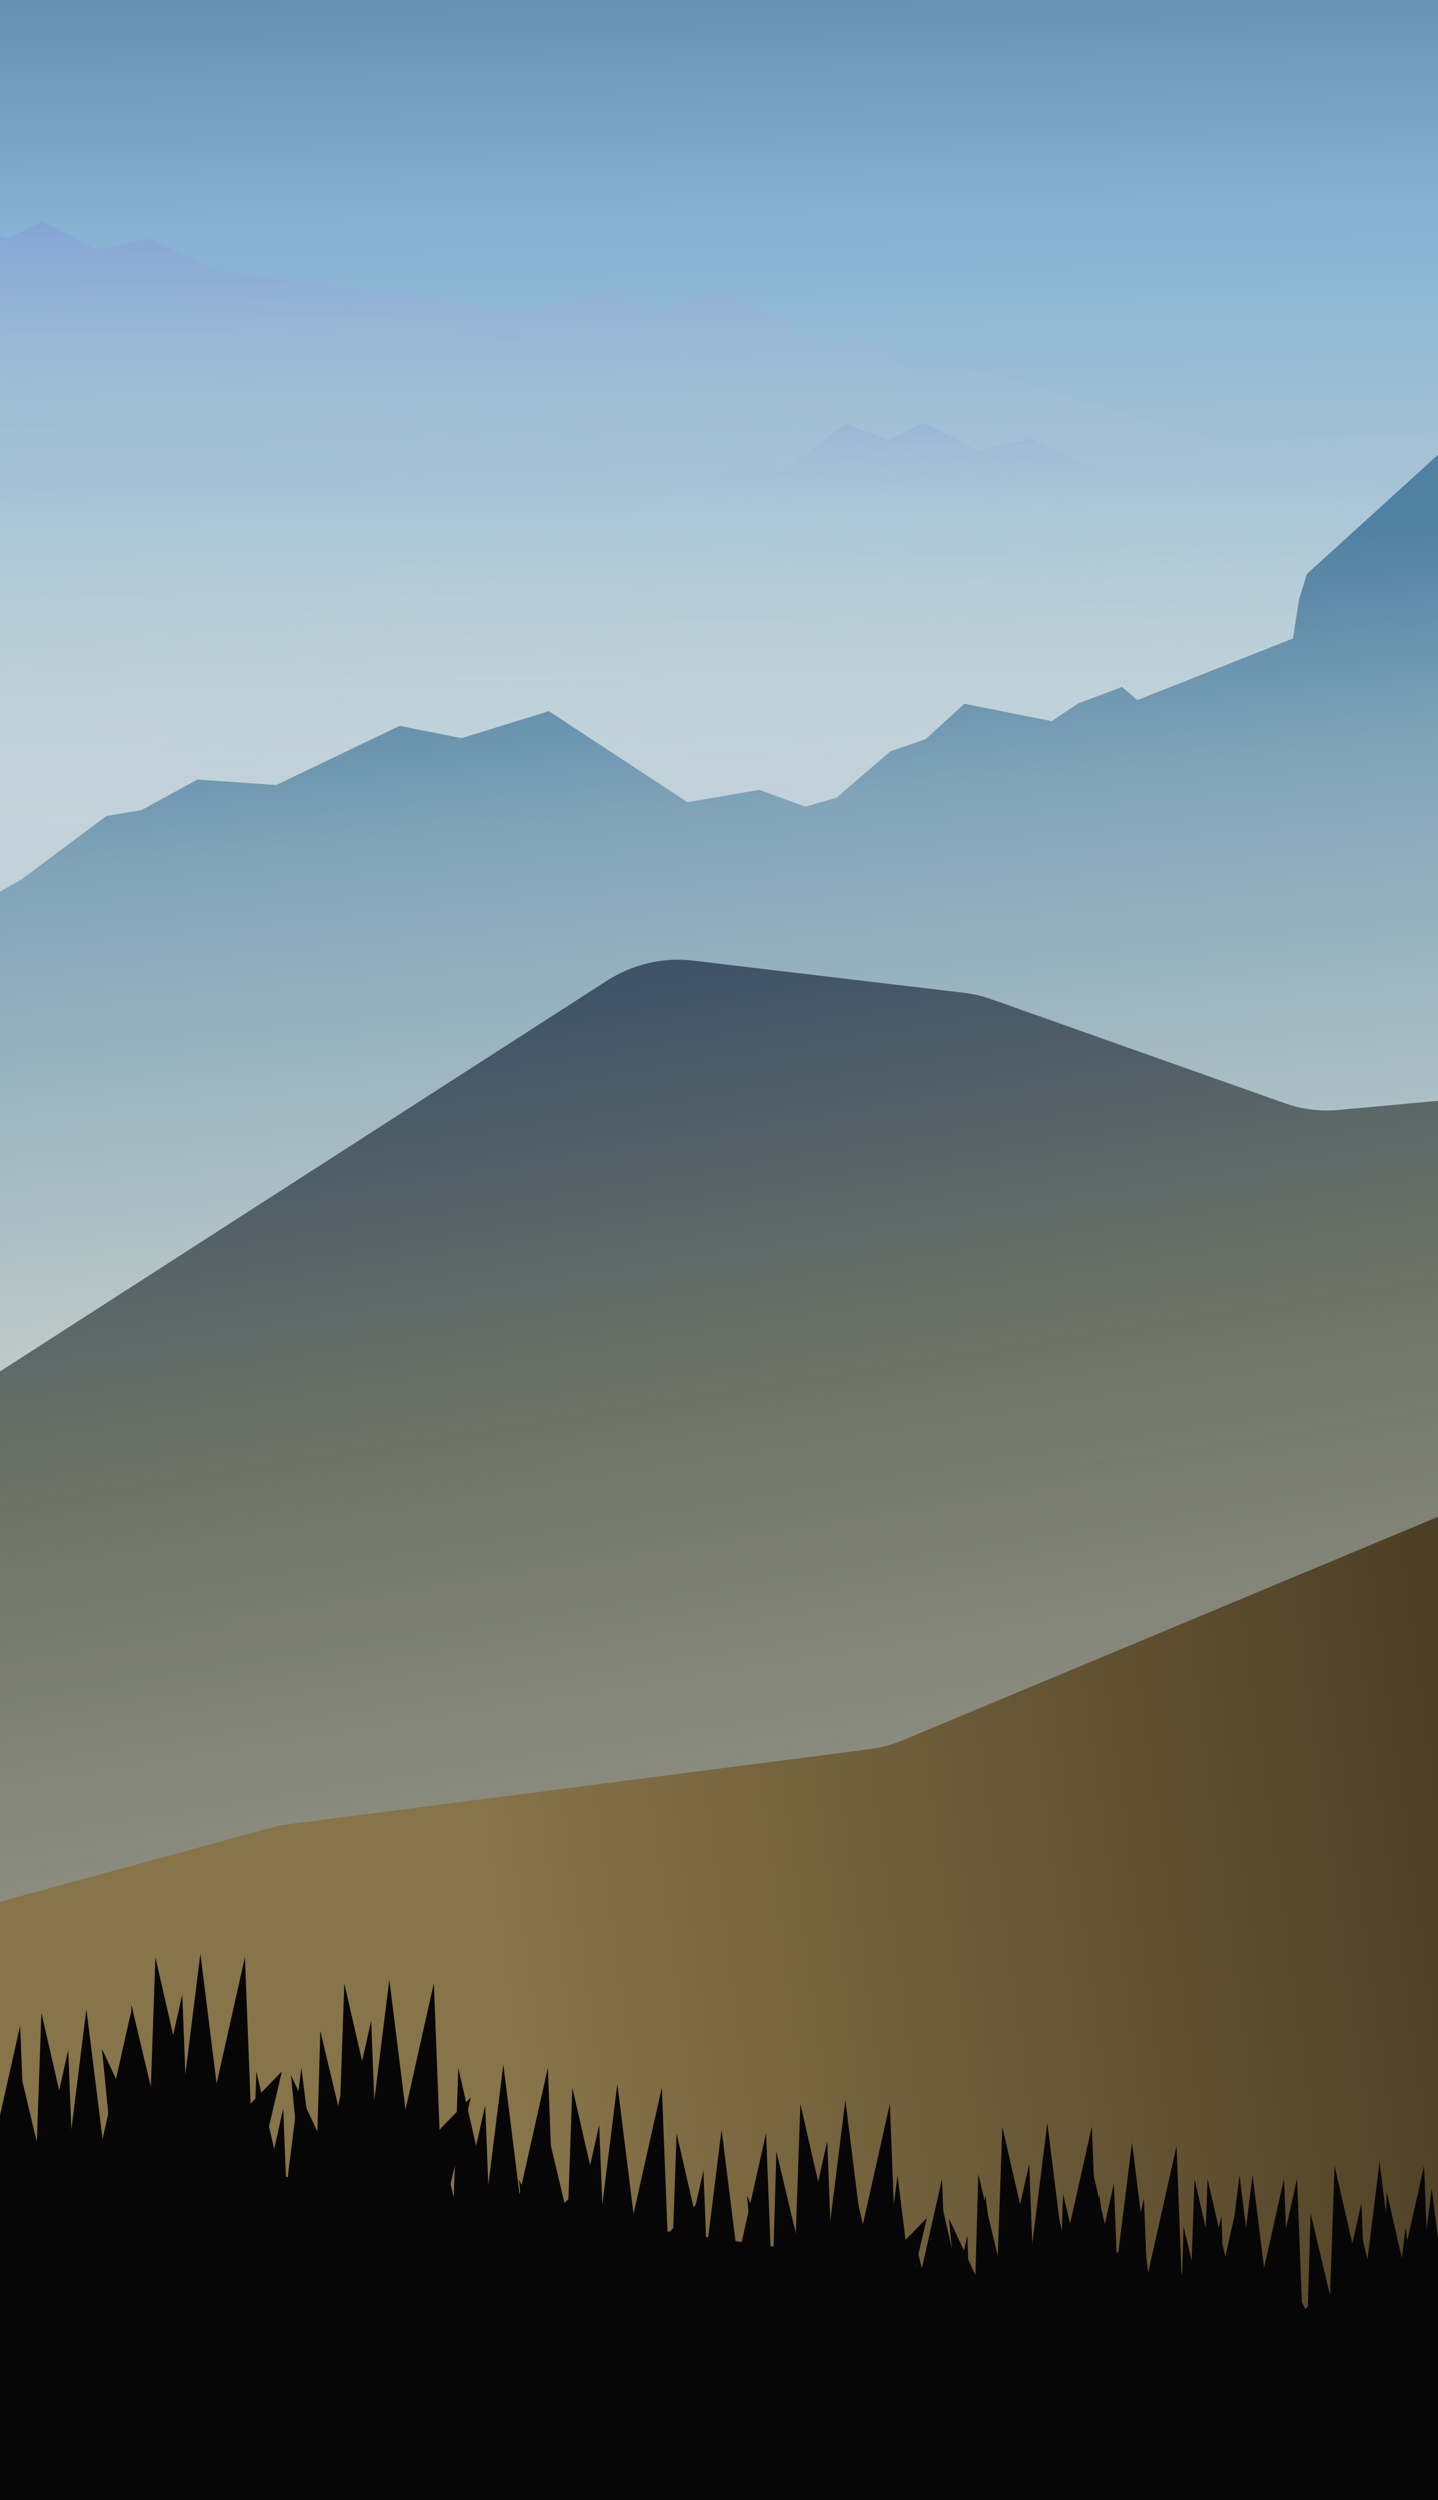 <svg width="325" height="565" viewBox="0 0 325 565" fill="none" xmlns="http://www.w3.org/2000/svg">
<rect x="0" y="0" width="325" height="565" fill="#808080" stroke="none"/>
<g clip-path="url(#clip0)">
<rect width="325" height="565" fill="white"/>
<g clip-path="url(#clip1)">
<rect width="498.49" height="670.411" transform="matrix(-1 0 0 1 498.49 0)" fill="url(#paint0_linear)"/>
<path d="M403.201 94.514L275.869 99.812L249.218 91.992L220.745 83.415H205.483L195.005 76.604L185.438 79.379L173.593 70.802L162.432 66.261L146.031 70.802L137.831 66.261L117.33 70.802L86.124 66.261L48.539 60.964L33.961 53.901L21.888 56.423L9.588 50.117L1.615 53.901L-8.18 50.117L-22.302 60.964L-29.591 58.694L-42.347 63.486L-67.404 75.595L-78.338 73.325L-92.232 78.874H-99.977L-116.15 83.415L-153.051 78.874L-162.163 211.816H384.523L403.201 94.514Z" fill="url(#paint1_linear)"/>
<path d="M602.729 136.158L475.443 142.686L448.732 135.124L420.192 126.822L404.931 126.97L394.4 120.26L384.855 123.128L372.943 114.665L361.746 110.233L345.382 114.932L337.146 110.471L316.682 115.209L285.441 110.97L247.816 106.036L233.182 99.114L221.13 101.753L208.78 95.566L200.838 99.427L191.014 95.738L176.977 106.721L169.67 104.521L156.953 109.437L131.993 121.787L121.041 119.623L107.191 125.306L99.446 125.381L83.31 130.078L37.514 157.766L38.311 258.918L584.975 253.635L602.729 136.158Z" fill="url(#paint2_linear)"/>
<path d="M409.634 114.981L397.57 121.685L393.133 111.696L388.23 113.786L376.506 128.909L371.724 125.127L369.272 127.469L366.463 124.08L361.545 125.93L355.612 121.92L326.414 101.48L295.371 129.717L293.613 135.39L292.218 144.291L257.039 158.225L253.606 155.247L243.61 158.993L237.688 162.977L217.959 159.049L209.202 167.057L201.253 169.777L189.078 180.26L182.061 182.305L171.595 178.5L155.369 181.293L124.051 160.718L104.297 166.824L90.322 164.042L62.414 177.416L44.639 176.171L31.918 183.104L24.043 184.404L4.959 198.674L-16.681 211.001L-31.173 215.573L-42.846 213.25L-15.299 371.603L434.544 240.926L409.634 114.981Z" fill="url(#paint3_linear)"/>
<path d="M156.525 217.082C149.822 216.286 142.957 217.911 137.101 221.681L-21.524 323.792C-23.212 324.879 -24.996 325.794 -26.847 326.525L-94.257 353.12C-97.039 354.218 -99.662 355.731 -102.038 357.61L-968.917 1043.09C-994.759 1063.53 -976.026 1104.37 -944.899 1095.45L1513.3 391.414C1542.96 382.918 1543.53 339.897 1514.07 333.199L620.953 130.176C616.177 129.091 611.157 129.273 606.361 130.706L486.395 166.556C482.969 167.579 479.725 169.222 476.819 171.403L387.451 238.499C382.937 241.889 377.638 243.953 372.158 244.455L302.484 250.846C298.393 251.221 294.307 250.717 290.49 249.364L223.922 225.775C221.977 225.086 219.957 224.615 217.896 224.37L156.525 217.082Z" fill="url(#paint4_linear)"/>
<path d="M557.307 266.429C552.016 264.841 546.388 264.762 541.055 266.2L448.949 291.037L204.107 393.257C201.667 394.275 199.101 394.963 196.479 395.302L63.259 412.514L-945.365 687.715C-978.755 696.825 -972.167 746.005 -937.555 746.005L2099.96 746.005C2132.76 746.005 2141.31 700.639 2110.76 688.703L1132.18 306.369C1127.49 304.539 1122.42 303.93 1117.44 304.598L824.501 343.862C820.322 344.422 816.071 344.085 812.032 342.873L557.307 266.429Z" fill="url(#paint5_linear)"/>
<path d="M-18.38 480.116C-23.579 479.373 -28.87 479.583 -33.994 480.735L-1947.53 910.809C-1997.5 922.041 -1990.01 995.439 -1938.79 996.333L1964.08 1064.46C2013.11 1065.31 2025.55 996.846 1979.36 980.391L745.57 540.865C739.398 538.666 732.807 537.897 726.294 538.616L542.727 558.872C539.111 559.271 535.46 559.212 531.858 558.698L-18.38 480.116Z" fill="url(#paint6_linear)"/>
<path d="M0.391 477.695L-18.137 496.775L-10.14 522.747L0.391 477.695Z" fill="#070606"/>
<path d="M55.353 442.307L45.141 487.881L57.415 495.167L55.353 442.307Z" fill="#070606"/>
<path d="M63.705 468.124L45.178 487.204L53.175 513.177L63.705 468.124Z" fill="#070606"/>
<path d="M45.292 441.511L39.006 491.924H51.578L45.292 441.511Z" fill="#070606"/>
<path d="M29.697 453.071L28.153 506.057L40.352 497.914L29.697 453.071Z" fill="#070606"/>
<path d="M23.053 463.067L28.036 514.513L38.58 496.18L23.053 463.067Z" fill="#070606"/>
<path d="M35.123 442.353L33.251 495.232L45.503 487.693L35.123 442.353Z" fill="#070606"/>
<path d="M41.193 450.746L30.98 496.321L43.255 503.606L41.193 450.746Z" fill="#070606"/>
<path d="M100.998 481.325L90.785 526.9L103.059 534.185L100.998 481.325Z" fill="#070606"/>
<path d="M109.35 507.143L90.822 526.223L98.819 552.195L109.35 507.143Z" fill="#070606"/>
<path d="M90.937 480.53L84.651 530.942H97.223L90.937 480.53Z" fill="#070606"/>
<path d="M75.342 492.089L73.798 545.075L85.996 536.932L75.342 492.089Z" fill="#070606"/>
<path d="M68.698 502.086L73.681 553.531L84.225 535.199L68.698 502.086Z" fill="#070606"/>
<path d="M80.768 481.371L78.895 534.251L91.148 526.711L80.768 481.371Z" fill="#070606"/>
<path d="M86.837 489.765L76.625 535.339L88.899 542.625L86.837 489.765Z" fill="#070606"/>
<path d="M25.169 476.907L14.957 522.482L27.231 529.767L25.169 476.907Z" fill="#070606"/>
<path d="M33.522 502.725L14.994 521.805L22.991 547.777L33.522 502.725Z" fill="#070606"/>
<path d="M15.109 476.112L8.823 526.524H21.395L15.109 476.112Z" fill="#070606"/>
<path d="M-0.486 487.671L-2.03 540.657L10.168 532.514L-0.486 487.671Z" fill="#070606"/>
<path d="M-7.13 497.668L-2.147 549.113L8.397 530.781L-7.13 497.668Z" fill="#070606"/>
<path d="M4.94 476.953L3.067 529.833L15.32 522.293L4.94 476.953Z" fill="#070606"/>
<path d="M11.009 485.347L0.797 530.921L13.071 538.207L11.009 485.347Z" fill="#070606"/>
<path d="M4.556 457.766L-5.656 503.341L6.618 510.626L4.556 457.766Z" fill="#070606"/>
<path d="M12.908 483.584L-5.619 502.664L2.378 528.636L12.908 483.584Z" fill="#070606"/>
<path d="M-5.505 456.971L-11.791 507.384H0.781L-5.505 456.971Z" fill="#070606"/>
<path d="M123.818 467.337L113.605 512.912L125.879 520.197L123.818 467.337Z" fill="#070606"/>
<path d="M132.17 493.155L113.643 512.235L121.639 538.208L132.17 493.155Z" fill="#070606"/>
<path d="M113.757 466.542L107.471 516.955H120.043L113.757 466.542Z" fill="#070606"/>
<path d="M98.162 478.101L96.618 531.088L108.817 522.945L98.162 478.101Z" fill="#070606"/>
<path d="M91.518 488.098L96.501 539.544L107.045 521.211L91.518 488.098Z" fill="#070606"/>
<path d="M103.588 467.384L101.715 520.263L113.968 512.724L103.588 467.384Z" fill="#070606"/>
<path d="M109.658 475.777L99.445 521.352L111.719 528.637L109.658 475.777Z" fill="#070606"/>
<path d="M149.585 471.754L139.373 517.328L151.647 524.614L149.585 471.754Z" fill="#070606"/>
<path d="M157.938 497.571L139.41 516.651L147.407 542.624L157.938 497.571Z" fill="#070606"/>
<path d="M139.525 470.958L133.239 521.371H145.811L139.525 470.958Z" fill="#070606"/>
<path d="M123.93 482.518L122.386 535.504L134.584 527.361L123.93 482.518Z" fill="#070606"/>
<path d="M117.286 492.514L122.269 543.96L132.813 525.628L117.286 492.514Z" fill="#070606"/>
<path d="M129.356 471.8L127.483 524.679L139.736 517.14L129.356 471.8Z" fill="#070606"/>
<path d="M135.425 480.193L125.213 525.768L137.487 533.053L135.425 480.193Z" fill="#070606"/>
<path d="M212.902 492.368L202.689 537.943L214.963 545.228L212.902 492.368Z" fill="#070606"/>
<path d="M221.254 518.186L202.727 537.266L210.723 563.238L221.254 518.186Z" fill="#070606"/>
<path d="M202.841 491.573L196.555 541.985H209.127L202.841 491.573Z" fill="#070606"/>
<path d="M187.246 503.132L185.702 556.119L197.901 547.976L187.246 503.132Z" fill="#070606"/>
<path d="M180.602 513.129L185.585 564.574L196.129 546.242L180.602 513.129Z" fill="#070606"/>
<path d="M192.672 492.415L190.799 545.294L203.052 537.754L192.672 492.415Z" fill="#070606"/>
<path d="M198.742 500.808L188.529 546.382L200.803 553.668L198.742 500.808Z" fill="#070606"/>
<path d="M98.052 448.196L87.84 493.77L100.114 501.056L98.052 448.196Z" fill="#070606"/>
<path d="M106.405 474.014L87.877 493.093L95.874 519.066L106.405 474.014Z" fill="#070606"/>
<path d="M87.992 447.401L81.706 497.813H94.278L87.992 447.401Z" fill="#070606"/>
<path d="M72.397 458.96L70.853 511.946L83.051 503.803L72.397 458.96Z" fill="#070606"/>
<path d="M65.752 468.956L70.736 520.402L81.279 502.07L65.752 468.956Z" fill="#070606"/>
<path d="M77.822 448.242L75.95 501.122L88.203 493.582L77.822 448.242Z" fill="#070606"/>
<path d="M83.892 456.635L73.68 502.21L85.954 509.495L83.892 456.635Z" fill="#070606"/>
<path d="M258.544 496.785L248.332 542.36L260.606 549.645L258.544 496.785Z" fill="#070606"/>
<path d="M266.897 522.603L248.369 541.683L256.366 567.656L266.897 522.603Z" fill="#070606"/>
<path d="M248.484 495.99L242.198 546.403H254.77L248.484 495.99Z" fill="#070606"/>
<path d="M232.889 507.549L231.345 560.536L243.543 552.393L232.889 507.549Z" fill="#070606"/>
<path d="M226.245 517.546L231.228 568.992L241.772 550.659L226.245 517.546Z" fill="#070606"/>
<path d="M238.315 496.832L236.442 549.711L248.695 542.172L238.315 496.832Z" fill="#070606"/>
<path d="M244.384 505.225L234.172 550.8L246.446 558.085L244.384 505.225Z" fill="#070606"/>
<path d="M290.201 492.368L279.988 537.943L292.262 545.228L290.201 492.368Z" fill="#070606"/>
<path d="M298.553 518.186L280.025 537.266L288.022 563.238L298.553 518.186Z" fill="#070606"/>
<path d="M280.14 491.573L273.854 541.985H286.426L280.14 491.573Z" fill="#070606"/>
<path d="M264.545 503.132L263.001 556.119L275.2 547.976L264.545 503.132Z" fill="#070606"/>
<path d="M257.901 513.129L262.884 564.574L273.428 546.242L257.901 513.129Z" fill="#070606"/>
<path d="M269.971 492.415L268.098 545.294L280.351 537.754L269.971 492.415Z" fill="#070606"/>
<path d="M276.041 500.808L265.828 546.382L278.102 553.668L276.041 500.808Z" fill="#070606"/>
<path d="M327.748 504.147L317.535 549.721L329.809 557.007L327.748 504.147Z" fill="#070606"/>
<path d="M336.1 529.964L317.572 549.044L325.569 575.017L336.1 529.964Z" fill="#070606"/>
<path d="M317.687 503.352L311.401 553.764H323.973L317.687 503.352Z" fill="#070606"/>
<path d="M302.092 514.911L300.548 567.897L312.746 559.754L302.092 514.911Z" fill="#070606"/>
<path d="M295.448 524.907L300.431 576.353L310.975 558.021L295.448 524.907Z" fill="#070606"/>
<path d="M307.518 504.193L305.645 557.072L317.898 549.533L307.518 504.193Z" fill="#070606"/>
<path d="M313.587 512.586L303.375 558.161L315.649 565.446L313.587 512.586Z" fill="#070606"/>
<path d="M333.636 495.313L323.424 540.888L335.698 548.173L333.636 495.313Z" fill="#070606"/>
<path d="M341.989 521.131L323.461 540.211L331.458 566.183L341.989 521.131Z" fill="#070606"/>
<path d="M323.575 494.518L317.289 544.931H329.862L323.575 494.518Z" fill="#070606"/>
<path d="M307.981 506.077L306.436 559.064L318.635 550.921L307.981 506.077Z" fill="#070606"/>
<path d="M301.336 516.074L306.32 567.519L316.863 549.187L301.336 516.074Z" fill="#070606"/>
<path d="M313.406 495.36L311.534 548.239L323.787 540.699L313.406 495.36Z" fill="#070606"/>
<path d="M319.476 503.753L309.264 549.328L321.538 556.613L319.476 503.753Z" fill="#070606"/>
<path d="M321.857 489.423L311.644 534.998L323.919 542.283L321.857 489.423Z" fill="#070606"/>
<path d="M330.209 515.241L311.682 534.321L319.678 560.293L330.209 515.241Z" fill="#070606"/>
<path d="M311.796 488.628L305.51 539.04H318.082L311.796 488.628Z" fill="#070606"/>
<path d="M296.201 500.187L294.657 553.174L306.856 545.031L296.201 500.187Z" fill="#070606"/>
<path d="M289.557 510.184L294.54 561.629L305.084 543.297L289.557 510.184Z" fill="#070606"/>
<path d="M301.627 489.469L299.754 542.349L312.007 534.809L301.627 489.469Z" fill="#070606"/>
<path d="M307.697 497.863L297.484 543.437L309.758 550.723L307.697 497.863Z" fill="#070606"/>
<path d="M201.121 475.436L190.908 521.01L203.182 528.296L201.121 475.436Z" fill="#070606"/>
<path d="M209.473 501.254L190.945 520.333L198.942 546.306L209.473 501.254Z" fill="#070606"/>
<path d="M191.06 474.641L184.774 525.053H197.346L191.06 474.641Z" fill="#070606"/>
<path d="M175.465 486.2L173.921 539.186L186.119 531.043L175.465 486.2Z" fill="#070606"/>
<path d="M168.821 496.196L173.804 547.642L184.348 529.31L168.821 496.196Z" fill="#070606"/>
<path d="M180.891 475.482L179.018 528.362L191.271 520.822L180.891 475.482Z" fill="#070606"/>
<path d="M186.96 483.875L176.748 529.45L189.022 536.735L186.96 483.875Z" fill="#070606"/>
<path d="M232.777 496.785L222.564 542.36L234.838 549.645L232.777 496.785Z" fill="#070606"/>
<path d="M241.129 522.603L222.602 541.683L230.598 567.655L241.129 522.603Z" fill="#070606"/>
<path d="M222.716 495.99L216.43 546.402H229.002L222.716 495.99Z" fill="#070606"/>
<path d="M207.121 507.549L205.577 560.536L217.776 552.393L207.121 507.549Z" fill="#070606"/>
<path d="M200.477 517.546L205.46 568.991L216.004 550.659L200.477 517.546Z" fill="#070606"/>
<path d="M212.547 496.831L210.674 549.711L222.927 542.171L212.547 496.831Z" fill="#070606"/>
<path d="M218.617 505.225L208.404 550.799L220.678 558.085L218.617 505.225Z" fill="#070606"/>
<path d="M78.175 476.172L67.963 521.746L80.237 529.032L78.175 476.172Z" fill="#070606"/>
<path d="M86.528 501.989L68 521.069L75.997 547.042L86.528 501.989Z" fill="#070606"/>
<path d="M68.115 475.376L61.828 525.789H74.401L68.115 475.376Z" fill="#070606"/>
<path d="M52.52 486.936L50.975 539.922L63.174 531.779L52.52 486.936Z" fill="#070606"/>
<path d="M45.875 496.932L50.859 548.378L61.403 530.045L45.875 496.932Z" fill="#070606"/>
<path d="M57.945 476.218L56.073 529.097L68.326 521.558L57.945 476.218Z" fill="#070606"/>
<path d="M64.015 484.611L53.803 530.186L66.077 537.471L64.015 484.611Z" fill="#070606"/>
<path d="M78.175 468.073L67.963 513.648L80.237 520.933L78.175 468.073Z" fill="#070606"/>
<path d="M86.528 493.891L68 512.971L75.997 538.944L86.528 493.891Z" fill="#070606"/>
<path d="M68.115 467.279L61.828 517.691H74.401L68.115 467.279Z" fill="#070606"/>
<path d="M52.52 478.838L50.975 531.824L63.174 523.681L52.52 478.838Z" fill="#070606"/>
<path d="M45.875 488.834L50.859 540.28L61.403 521.947L45.875 488.834Z" fill="#070606"/>
<path d="M57.945 468.12L56.073 520.999L68.326 513.46L57.945 468.12Z" fill="#070606"/>
<path d="M64.015 476.513L53.803 522.088L66.077 529.373L64.015 476.513Z" fill="#070606"/>
<path d="M29.585 454.822L19.373 500.397L31.647 507.682L29.585 454.822Z" fill="#070606"/>
<path d="M37.938 480.64L19.41 499.72L27.407 525.692L37.938 480.64Z" fill="#070606"/>
<path d="M19.525 454.027L13.239 504.439H25.811L19.525 454.027Z" fill="#070606"/>
<path d="M3.93 465.586L2.386 518.572L14.584 510.429L3.93 465.586Z" fill="#070606"/>
<path d="M-2.714 475.583L2.269 527.028L12.813 508.696L-2.714 475.583Z" fill="#070606"/>
<path d="M9.356 454.868L7.483 507.748L19.736 500.208L9.356 454.868Z" fill="#070606"/>
<path d="M15.425 463.262L5.213 508.836L17.487 516.122L15.425 463.262Z" fill="#070606"/>
<path d="M173.144 482.061L162.932 527.635L175.206 534.921L173.144 482.061Z" fill="#070606"/>
<path d="M181.496 507.879L162.969 526.958L170.966 552.931L181.496 507.879Z" fill="#070606"/>
<path d="M163.083 481.266L156.797 531.678H169.369L163.083 481.266Z" fill="#070606"/>
<path d="M147.488 492.825L145.944 545.811L158.143 537.668L147.488 492.825Z" fill="#070606"/>
<path d="M140.844 502.821L145.827 554.267L156.371 535.935L140.844 502.821Z" fill="#070606"/>
<path d="M152.914 482.107L151.042 534.987L163.294 527.447L152.914 482.107Z" fill="#070606"/>
<path d="M158.984 490.5L148.771 536.075L161.045 543.36L158.984 490.5Z" fill="#070606"/>
<path d="M265.906 485.005L255.693 530.58L267.967 537.865L265.906 485.005Z" fill="#070606"/>
<path d="M274.258 510.823L255.73 529.903L263.727 555.875L274.258 510.823Z" fill="#070606"/>
<path d="M255.845 484.21L249.559 534.622H262.131L255.845 484.21Z" fill="#070606"/>
<path d="M240.25 495.769L238.706 548.756L250.905 540.613L240.25 495.769Z" fill="#070606"/>
<path d="M233.606 505.767L238.589 557.212L249.133 538.88L233.606 505.767Z" fill="#070606"/>
<path d="M245.676 485.051L243.803 537.931L256.056 530.391L245.676 485.051Z" fill="#070606"/>
<path d="M251.746 493.445L241.533 539.019L253.807 546.305L251.746 493.445Z" fill="#070606"/>
<path d="M246.765 480.587L236.553 526.162L248.827 533.447L246.765 480.587Z" fill="#070606"/>
<path d="M255.117 506.405L236.59 525.485L244.587 551.457L255.117 506.405Z" fill="#070606"/>
<path d="M236.704 479.792L230.418 530.204H242.99L236.704 479.792Z" fill="#070606"/>
<path d="M221.109 491.351L219.565 544.338L231.764 536.195L221.109 491.351Z" fill="#070606"/>
<path d="M214.465 501.348L219.449 552.793L229.992 534.461L214.465 501.348Z" fill="#070606"/>
<path d="M226.535 480.633L224.663 533.513L236.915 525.973L226.535 480.633Z" fill="#070606"/>
<path d="M232.605 489.027L222.393 534.601L234.667 541.887L232.605 489.027Z" fill="#070606"/>
<path d="M293.146 492.368L282.934 537.943L295.208 545.228L293.146 492.368Z" fill="#070606"/>
<path d="M301.498 518.186L282.971 537.266L290.967 563.238L301.498 518.186Z" fill="#070606"/>
<path d="M283.085 491.573L276.799 541.985H289.371L283.085 491.573Z" fill="#070606"/>
<path d="M267.49 503.132L265.946 556.119L278.145 547.976L267.49 503.132Z" fill="#070606"/>
<path d="M260.846 513.129L265.829 564.574L276.373 546.242L260.846 513.129Z" fill="#070606"/>
<path d="M272.916 492.415L271.044 545.294L283.296 537.754L272.916 492.415Z" fill="#070606"/>
<path d="M278.986 500.808L268.773 546.382L281.047 553.668L278.986 500.808Z" fill="#070606"/>
</g>
</g>
<defs>
<linearGradient id="paint0_linear" x1="316.914" y1="-33.734" x2="309.565" y2="388.909" gradientUnits="userSpaceOnUse">
<stop stop-color="#557C99"/>
<stop offset="0.197" stop-color="#86B2D3"/>
<stop offset="0.507" stop-color="#CBD7D8"/>
<stop offset="1" stop-color="#BECED6"/>
</linearGradient>
<linearGradient id="paint1_linear" x1="120.747" y1="27.918" x2="120.468" y2="211.815" gradientUnits="userSpaceOnUse">
<stop stop-color="#718DD3"/>
<stop offset="0.443" stop-color="#BED1DA" stop-opacity="0"/>
<stop offset="1" stop-color="#C2D0D9"/>
</linearGradient>
<linearGradient id="paint2_linear" x1="319.761" y1="72.294" x2="321.259" y2="256.184" gradientUnits="userSpaceOnUse">
<stop stop-color="#718DD3"/>
<stop offset="0.265" stop-color="#BED1DA" stop-opacity="0"/>
<stop offset="1" stop-color="#C2D0D9"/>
</linearGradient>
<linearGradient id="paint3_linear" x1="173.058" y1="64.434" x2="196.898" y2="316.719" gradientUnits="userSpaceOnUse">
<stop offset="0.264" stop-color="#5080A2"/>
<stop offset="0.46" stop-color="#80A4B9"/>
<stop offset="0.957" stop-color="#C6CFCA"/>
</linearGradient>
<linearGradient id="paint4_linear" x1="171.345" y1="209.1" x2="257.381" y2="749.473" gradientUnits="userSpaceOnUse">
<stop stop-color="#3C5168"/>
<stop offset="0.181" stop-color="#6C7266"/>
<stop offset="0.516" stop-color="#8E846A" stop-opacity="0.58"/>
</linearGradient>
<linearGradient id="paint5_linear" x1="479.493" y1="364.181" x2="108.643" y2="415.237" gradientUnits="userSpaceOnUse">
<stop offset="0.229" stop-color="#3B2F19"/>
<stop offset="1" stop-color="#887449"/>
</linearGradient>
<linearGradient id="paint6_linear" x1="-26.244" y1="478.993" x2="-35.854" y2="1029.55" gradientUnits="userSpaceOnUse">
<stop stop-color="#060606"/>
<stop offset="1" stop-color="#0B0804"/>
</linearGradient>
<clipPath id="clip0">
<rect width="325" height="565" fill="white"/>
</clipPath>
<clipPath id="clip1">
<rect width="498.49" height="670.411" fill="white" transform="matrix(-1 0 0 1 498.49 0)"/>
</clipPath>
</defs>
</svg>
